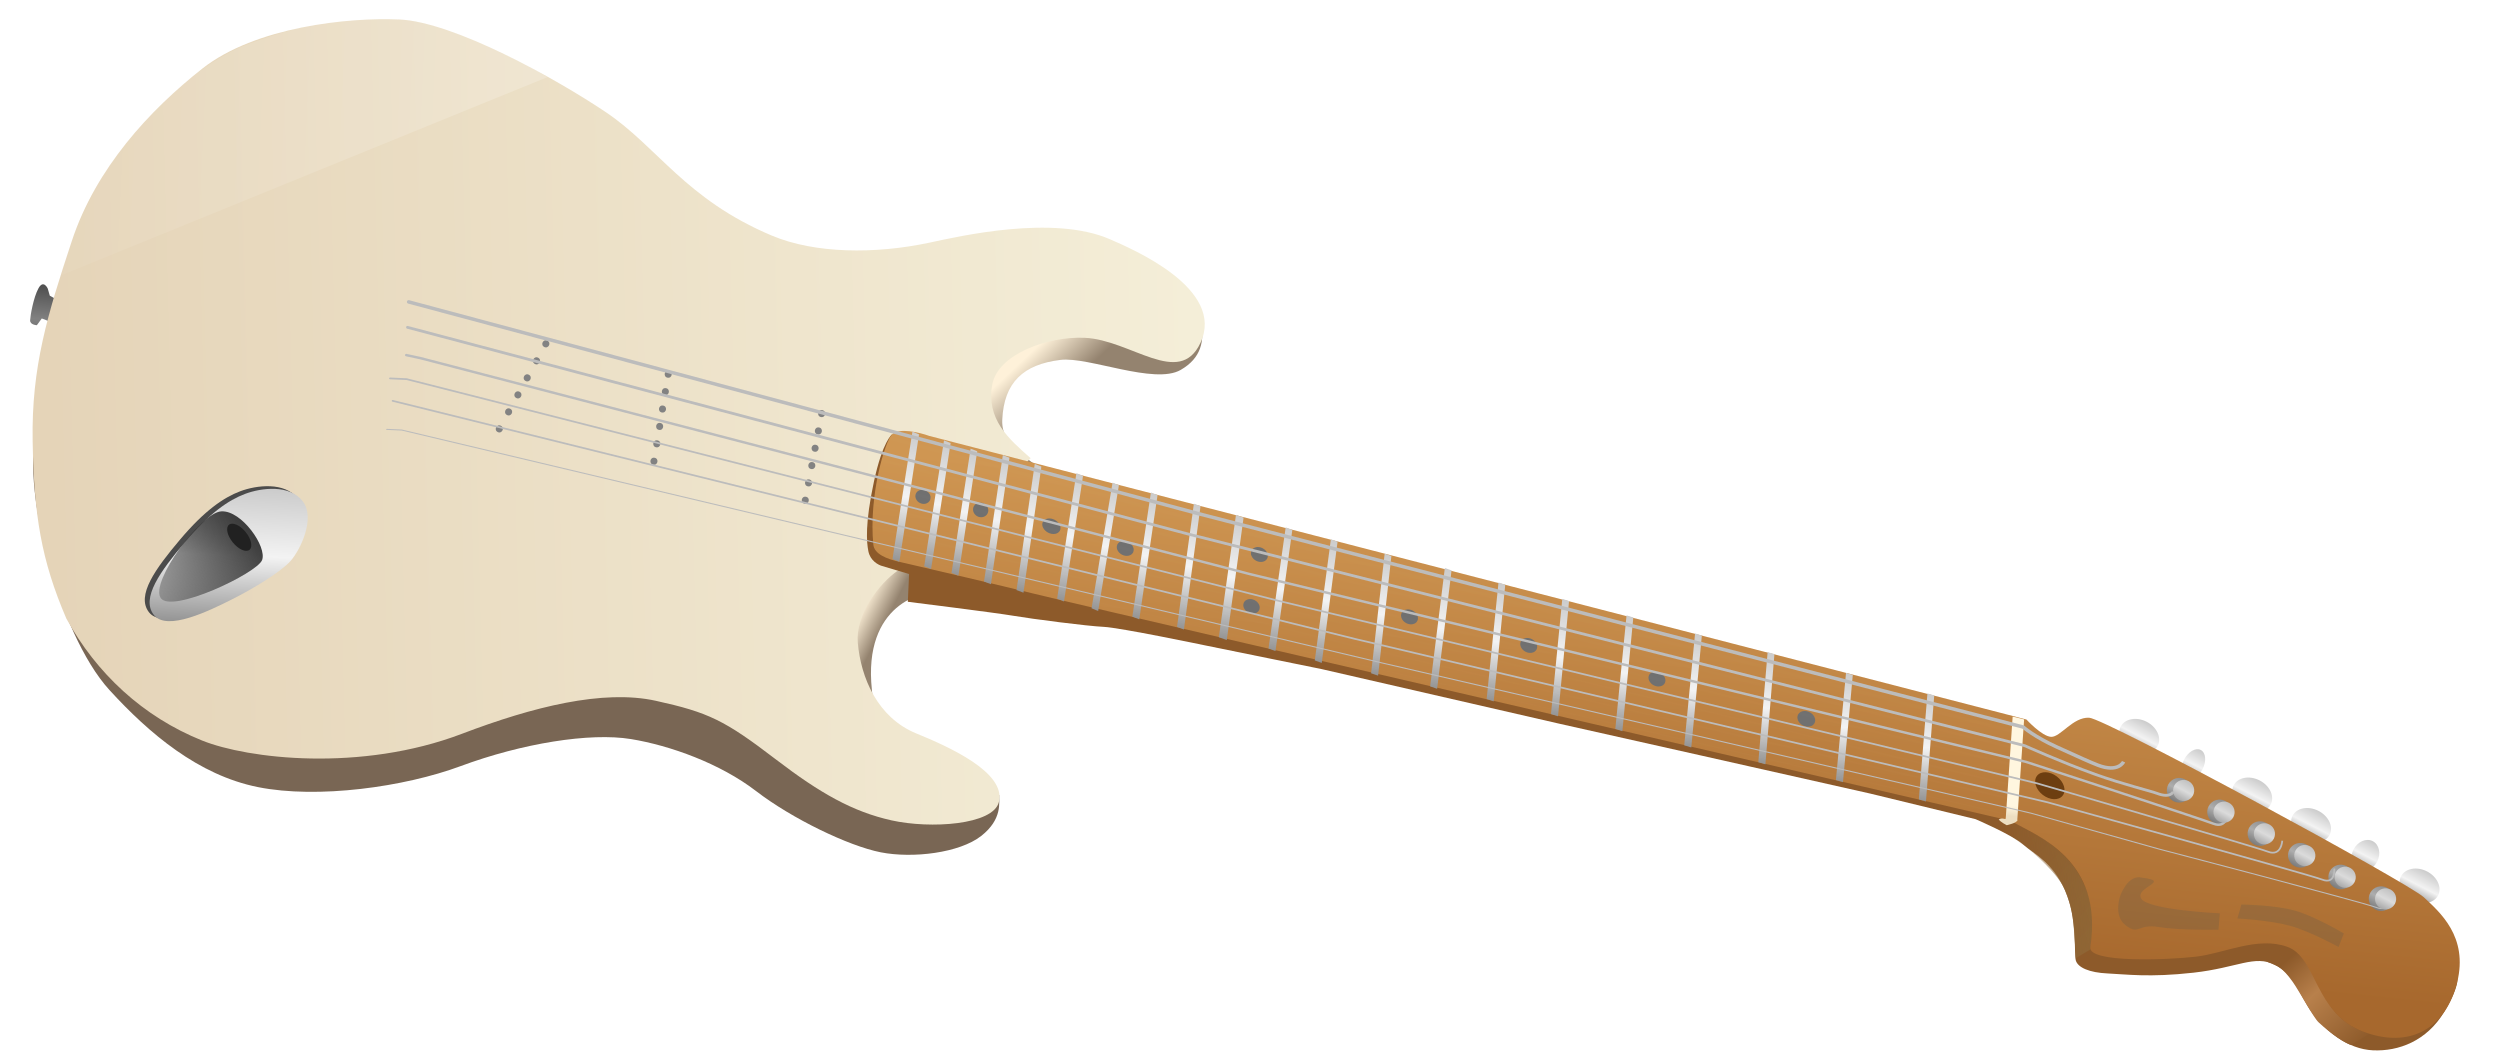 <svg width="709" height="299" viewBox="0 0 709 299" fill="none" xmlns="http://www.w3.org/2000/svg">
<g filter="url(#filter0_d_11_14347)">
<path d="M14.116 83.652L15.398 84.367L13.79 90.866L11.852 90.121L10.452 92.03C10.452 92.03 8.484 91.941 8.543 90.629C8.603 89.317 9.495 84.1 10.926 81.536C12.356 78.972 13.549 81.654 13.549 81.654L14.116 83.652Z" fill="url(#paint0_diamond_11_14347)"/>
</g>
<path d="M247.265 195.599C244.698 171.295 261.905 167.343 266.247 168.196L251.992 149.151L232.68 169.309C235.557 188.06 249.567 217.391 247.265 195.599Z" fill="url(#paint1_linear_11_14347)"/>
<path d="M334.825 104.916C340.763 101.504 341.55 96.676 340.694 91.38L310.461 76.87L270.187 80.966L262.57 133.199L294.111 133.309C295.313 130.953 283.824 128.244 284.239 119.061C284.721 108.385 290.269 103.332 300.78 102.064C308.709 101.108 327.403 109.181 334.825 104.916Z" fill="url(#paint2_linear_11_14347)"/>
<path d="M214.421 224.347C224.583 232.167 240.663 239.925 249.783 241.717C258.903 243.509 272.12 241.881 278.252 237.088C284.383 232.295 283.287 227.457 283.376 225.489L14.226 87.809C12.411 98.899 14.436 110.761 10.748 121.169C5.475 136.047 16.242 179.492 31.041 195.692C42.314 208.031 56.239 219.832 73.174 223.226C90.108 226.619 114.649 223.198 130.619 217.276C147.997 210.832 167.279 207.692 178.941 209.601C190.032 211.416 204.259 216.527 214.421 224.347Z" fill="#796654"/>
<path d="M292.291 129.94L292.291 129.94C282.168 140.656 259.382 158.574 254.708 161.76C249.283 165.459 242.576 174.399 243.266 182.274C244.134 192.171 248.843 203.497 259.849 207.997C268.883 211.691 285.377 219.008 283.287 227.457C281.679 233.956 263.882 235.124 252.821 232.653C241.853 230.203 232.62 224.991 220.083 215.402C205.472 204.227 200.97 202.052 186.003 198.747C171.037 195.442 151.094 200.457 131.033 208.094C102.279 219.042 70.249 215.207 57.34 210.024C40.512 203.267 27.314 190.924 18.813 175.424C11.677 158.803 9.622 146.092 9.258 125.045C8.894 103.998 13.511 89.091 20.361 68.37C27.212 47.649 42.411 31.248 57.403 19.438C72.395 7.628 98.807 4.878 113.236 5.529C128.673 6.226 157.469 22.165 171.853 31.836C186.523 41.699 194.398 56.513 218.906 66.821C231.16 71.975 248.243 72.089 263.505 68.835C272.132 66.996 298.699 60.819 314.811 67.866C321.004 70.575 347.697 81.838 340.427 97.282C334.444 109.995 320.751 96.394 307.634 95.802C297.14 95.328 282.952 100.454 281.404 109.075C279.648 118.854 285.969 124.397 292.291 129.94Z" fill="url(#paint3_linear_11_14347)"/>
<path opacity="0.2" d="M155.216 21.883L17.294 78.089C22.147 57.935 36.272 36.228 47.865 26.894C55.97 20.664 60.041 17.21 68.193 13.353C100.297 1.002 122.626 1.353 155.216 21.883Z" fill="url(#paint4_linear_11_14347)"/>
<path d="M68.121 139.324C72.801 137.564 80.731 136.608 84.459 141.376C88.186 146.145 83.837 155.15 81.065 158.31C78.293 161.471 70.186 166.363 64.135 169.375L64.135 169.376C58.084 172.388 45.983 178.414 42.255 173.645C38.527 168.876 44.129 161.243 51.073 153.013C58.017 144.783 63.441 141.084 68.121 139.324Z" fill="#4B4B4B"/>
<g filter="url(#filter1_d_11_14347)">
<path d="M69.492 138.072C74.172 136.312 82.102 135.355 85.829 140.124C89.557 144.893 85.207 153.897 82.436 157.058C79.664 160.219 71.557 165.11 65.506 168.123L65.506 168.123C59.455 171.136 47.353 177.161 43.626 172.393C39.898 167.624 45.5 159.99 52.444 151.76C59.388 143.53 64.812 139.832 69.492 138.072Z" fill="url(#paint5_linear_11_14347)"/>
</g>
<path d="M45.555 169.579C42.547 165.011 56.934 145.396 62.736 145.024C68.539 144.653 75.781 155.112 74.327 158.846C72.872 162.58 48.563 174.148 45.555 169.579Z" fill="url(#paint6_linear_11_14347)"/>
<ellipse cx="4.596" cy="2.34" rx="4.596" ry="2.34" transform="matrix(0.633 0.774 -0.774 0.633 66.752 147.326)" fill="#212121"/>
<ellipse cx="4.596" cy="5.909" rx="4.596" ry="5.909" transform="matrix(-0.458 0.889 -0.889 -0.458 614.041 207.4)" fill="url(#paint7_linear_11_14347)"/>
<ellipse cx="4.596" cy="2.947" rx="4.596" ry="2.947" transform="matrix(-0.458 0.889 -0.889 -0.458 626.753 214.043)" fill="url(#paint8_linear_11_14347)"/>
<ellipse cx="4.596" cy="5.909" rx="4.596" ry="5.909" transform="matrix(-0.458 0.889 -0.889 -0.458 646.084 224.039)" fill="url(#paint9_linear_11_14347)"/>
<ellipse cx="4.596" cy="5.909" rx="4.596" ry="5.909" transform="matrix(-0.458 0.889 -0.889 -0.458 662.781 232.679)" fill="url(#paint10_linear_11_14347)"/>
<ellipse cx="4.596" cy="3.768" rx="4.596" ry="3.768" transform="matrix(-0.458 0.889 -0.889 -0.458 676.263 240.281)" fill="url(#paint11_linear_11_14347)"/>
<ellipse cx="4.596" cy="5.909" rx="4.596" ry="5.909" transform="matrix(-0.458 0.889 -0.889 -0.458 693.552 249.842)" fill="url(#paint12_linear_11_14347)"/>
<path d="M287.511 174.653C282.293 173.76 257.459 170.667 257.459 170.667L257.815 162.797L250.033 160.474C249.063 160.184 246.813 159.014 246.276 156.361C245.738 153.708 245.319 148.431 247.82 136.715C250.321 124.998 253.033 123.149 253.033 123.149L255.513 141.005L451.269 186.649L576.726 217.288L635.88 246.248L696.78 276.572C696.78 276.572 698.166 278.635 693.19 286.954C688.214 295.273 680.196 298.197 672.981 297.871C665.767 297.545 659.43 292.33 655.717 287.233C652.004 282.136 650.944 276.502 645.16 273.612C639.375 270.722 634.607 274.45 622.056 275.855C609.506 277.26 602.977 276.308 597.73 276.071C592.483 275.834 589.263 274.374 588.696 272.377C588.129 270.38 589.229 260.571 585.65 252.523C582.07 244.475 576.912 242.27 573.751 239.499C570.59 236.727 560.274 232.318 560.274 232.318L530.371 225.053L482.878 214.365L442.54 205.314L374.893 189.772L341.681 183.014C341.681 183.014 317.591 177.983 313 177.776C308.409 177.569 292.728 175.546 287.511 174.653Z" fill="#8D5A2A"/>
<path d="M592.78 269.275L588.726 271.721C587.947 259.856 588.007 258.544 585.65 252.523C583.834 247.883 576.713 241.823 573.751 239.499C569.05 236.877 563.248 229.784 571.394 233.477C581.054 237.857 587.376 243.4 590.389 249.451C593.15 254.995 594.506 260.152 592.78 269.275Z" fill="url(#paint13_linear_11_14347)"/>
<path d="M649.332 268.543C646.082 267.739 639.095 271.104 643.222 272.868C645.732 273.941 647.097 274.06 650.199 278.44C652.196 281.26 656.083 288.592 657.566 289.945C661.353 293.402 664.544 295.518 666.482 296.263C667.138 296.292 671.877 293.22 671.877 293.22C669.502 292.456 663.719 290.486 659.83 283.476C655.94 276.465 652.582 269.347 649.332 268.543Z" fill="url(#paint14_linear_11_14347)"/>
<path d="M263.527 123.623L574.695 204.053C574.695 204.053 579.078 208.851 581.702 208.969C584.325 209.088 587.871 203.333 592.462 203.541C597.053 203.748 683.014 250.348 687.427 254.491C691.84 258.633 700.071 265.577 696.855 278.576C693.639 291.575 683.505 297.689 669.939 292.476C656.373 287.263 657.084 271.522 648.676 268.513C640.268 265.505 630.849 270.337 622.92 271.293C614.99 272.25 592.122 273.163 592.809 268.619C596.558 243.815 578.232 237.291 570.112 232.762L440.035 202.572C395.374 192.23 303.857 171.004 293.054 168.331C283.305 165.92 265.745 161.816 255.339 159.399C251.293 158.526 247.929 157.058 247.676 154.452C246.331 140.59 250.977 125.027 253.033 123.149C255.09 121.27 260.725 122.62 263.527 123.623Z" fill="url(#paint15_linear_11_14347)"/>
<path d="M574.039 204.023L572.08 232.851L568.83 232.047L570.789 203.219L574.039 204.023Z" fill="url(#paint16_linear_11_14347)"/>
<path d="M566.843 232.389C568.044 231.674 568.8 232.703 568.83 232.047C568.86 231.391 572.124 231.858 572.09 232.626C572.055 233.395 569.105 234.031 569.105 234.031C569.105 234.031 567.391 233.184 566.843 232.389Z" fill="#EDDEC1"/>
<path d="M548.549 197.209L546.195 227.293L544.181 226.731L546.617 196.659L548.549 197.209Z" fill="url(#paint17_linear_11_14347)"/>
<path d="M525.455 191.408L522.666 221.817L520.66 221.225L523.531 190.828L525.455 191.408Z" fill="url(#paint18_linear_11_14347)"/>
<path d="M503.227 185.51L500.668 216.758L498.657 216.176L501.297 184.94L503.227 185.51Z" fill="url(#paint19_linear_11_14347)"/>
<path d="M482.642 180.245L479.652 211.981L477.649 211.369L480.72 179.646L482.642 180.245Z" fill="url(#paint20_linear_11_14347)"/>
<path d="M463.208 175.12L460.105 207.358L458.104 206.736L461.288 174.511L463.208 175.12Z" fill="url(#paint21_linear_11_14347)"/>
<path d="M444.985 170.458L441.855 203.138L439.854 202.513L443.065 169.846L444.985 170.458Z" fill="url(#paint22_linear_11_14347)"/>
<path d="M426.891 165.822L423.609 198.9L421.611 198.263L424.974 165.199L426.891 165.822Z" fill="url(#paint23_linear_11_14347)"/>
<path d="M411.659 161.765L407.567 195.347L405.584 194.659L409.757 161.092L411.659 161.765Z" fill="url(#paint24_linear_11_14347)"/>
<path d="M394.598 157.679L390.831 191.615L388.842 190.945L392.689 157.023L394.598 157.679Z" fill="url(#paint25_linear_11_14347)"/>
<path d="M379.335 153.632L374.852 188.009L372.877 187.295L377.44 152.934L379.335 153.632Z" fill="url(#paint26_linear_11_14347)"/>
<path d="M366.506 150.275L361.721 184.647L359.751 183.916L364.616 149.56L366.506 150.275Z" fill="url(#paint27_linear_11_14347)"/>
<path d="M352.68 146.794L347.915 181.509L345.661 180.729L350.518 146.032L352.68 146.794Z" fill="url(#paint28_linear_11_14347)"/>
<path d="M340.467 143.549L335.763 178.527L333.801 177.8L338.585 142.838L340.467 143.549Z" fill="url(#paint29_linear_11_14347)"/>
<path d="M328.28 140.4L323.096 175.644L321.134 174.887L326.398 139.661L328.28 140.4Z" fill="url(#paint30_linear_11_14347)"/>
<path d="M317.318 137.624L311.442 173.291L309.568 172.51L315.52 136.86L317.318 137.624Z" fill="url(#paint31_linear_11_14347)"/>
<path d="M307.144 134.931L301.755 170.57L299.797 169.801L305.266 134.18L307.144 134.931Z" fill="url(#paint32_linear_11_14347)"/>
<path d="M295.337 132.315L290.252 168.091L288.287 167.338L293.452 131.579L295.337 132.315Z" fill="url(#paint33_linear_11_14347)"/>
<path d="M286.286 129.807L281.027 165.682L279.066 164.919L284.405 129.062L286.286 129.807Z" fill="url(#paint34_linear_11_14347)"/>
<path d="M277.143 127.971L271.808 163.269L269.849 162.504L275.264 127.223L277.143 127.971Z" fill="url(#paint35_linear_11_14347)"/>
<path d="M269.599 125.651L264.054 161.381L262.099 160.603L267.724 124.891L269.599 125.651Z" fill="url(#paint36_linear_11_14347)"/>
<path d="M260.637 123.186L255.059 159.339L253.104 158.558L258.762 122.422L260.637 123.186Z" fill="url(#paint37_linear_11_14347)"/>
<ellipse cx="512.269" cy="203.862" rx="2.105" ry="2.631" transform="rotate(117.518 512.269 203.862)" fill="#707070"/>
<ellipse cx="2.002" cy="2.502" rx="2.002" ry="2.502" transform="matrix(-0.462 0.887 -0.887 -0.462 473.06 191.955)" fill="#707070"/>
<ellipse cx="2.002" cy="2.502" rx="2.002" ry="2.502" transform="matrix(-0.462 0.887 -0.887 -0.462 436.687 182.426)" fill="#707070"/>
<ellipse cx="399.734" cy="174.947" rx="2.002" ry="2.502" transform="rotate(117.518 399.734 174.947)" fill="#707070"/>
<ellipse cx="319.118" cy="155.533" rx="2.002" ry="2.502" transform="rotate(117.518 319.118 155.533)" fill="#707070"/>
<ellipse cx="2.041" cy="2.72" rx="2.041" ry="2.72" transform="matrix(-0.462 0.887 -0.887 -0.462 301.529 148.685)" fill="#707070"/>
<ellipse cx="2.04" cy="2.203" rx="2.04" ry="2.203" transform="matrix(-0.462 0.887 -0.887 -0.462 281.014 143.826)" fill="#707070"/>
<ellipse cx="261.755" cy="140.904" rx="1.946" ry="2.208" transform="rotate(117.518 261.755 140.904)" fill="#707070"/>
<ellipse cx="2.002" cy="2.502" rx="2.002" ry="2.502" transform="matrix(-0.462 0.887 -0.887 -0.462 360.302 156.632)" fill="#707070"/>
<ellipse cx="1.97" cy="2.419" rx="1.97" ry="2.419" transform="matrix(-0.462 0.887 -0.887 -0.462 357.981 171.334)" fill="#707070"/>
<path opacity="0.3" d="M664.715 264.731L663.217 268.572C663.217 268.572 655.362 264.222 649.625 262.602C643.889 260.982 634.536 260.472 634.536 260.472L635.651 256.523C635.651 256.523 645.116 256.638 650.852 258.258C656.588 259.878 664.715 264.731 664.715 264.731Z" fill="#675A47"/>
<path opacity="0.3" d="M629.16 263.667L629.542 259.017C629.542 259.017 609.058 258.092 607.234 254.812C605.411 251.533 615.997 249.95 607.501 248.909C603.494 247.874 601.361 253.89 601.361 253.89C601.361 253.89 599.127 259.704 602.944 262.505C606.76 265.306 606.249 261.906 612.127 262.898C618.004 263.89 629.16 263.667 629.16 263.667Z" fill="#675A47"/>
<ellipse cx="3.283" cy="4.596" rx="3.283" ry="4.596" transform="matrix(-0.61 0.793 -0.793 -0.61 586.982 223.027)" fill="#6D3E10"/>
<g filter="url(#filter2_d_11_14347)">
<circle cx="232.818" cy="116.998" r="1" transform="rotate(100.705 232.818 116.998)" fill="#828282"/>
</g>
<g filter="url(#filter3_d_11_14347)">
<circle cx="231.89" cy="121.911" r="1" transform="rotate(100.705 231.89 121.911)" fill="#828282"/>
</g>
<g filter="url(#filter4_d_11_14347)">
<circle cx="230.961" cy="126.824" r="1" transform="rotate(100.705 230.961 126.824)" fill="#828282"/>
</g>
<g filter="url(#filter5_d_11_14347)">
<circle cx="230.032" cy="131.737" r="1" transform="rotate(100.705 230.032 131.737)" fill="#828282"/>
</g>
<g filter="url(#filter6_d_11_14347)">
<circle cx="229.103" cy="136.65" r="1" transform="rotate(100.705 229.103 136.65)" fill="#828282"/>
</g>
<g filter="url(#filter7_d_11_14347)">
<circle cx="228.175" cy="141.563" r="1" transform="rotate(100.705 228.175 141.563)" fill="#828282"/>
</g>
<g filter="url(#filter8_d_11_14347)">
<ellipse cx="189.304" cy="105.833" rx="1" ry="1" transform="rotate(99.314 189.304 105.833)" fill="#828282"/>
</g>
<g filter="url(#filter9_d_11_14347)">
<ellipse cx="188.495" cy="110.767" rx="1" ry="1" transform="rotate(99.314 188.495 110.767)" fill="#828282"/>
</g>
<g filter="url(#filter10_d_11_14347)">
<ellipse cx="187.686" cy="115.702" rx="1" ry="1" transform="rotate(99.314 187.686 115.702)" fill="#828282"/>
</g>
<g filter="url(#filter11_d_11_14347)">
<ellipse cx="186.877" cy="120.636" rx="1" ry="1" transform="rotate(99.314 186.877 120.636)" fill="#828282"/>
</g>
<g filter="url(#filter12_d_11_14347)">
<ellipse cx="186.068" cy="125.57" rx="1" ry="1" transform="rotate(99.314 186.068 125.57)" fill="#828282"/>
</g>
<g filter="url(#filter13_d_11_14347)">
<ellipse cx="185.259" cy="130.504" rx="1" ry="1" transform="rotate(99.314 185.259 130.504)" fill="#828282"/>
</g>
<g filter="url(#filter14_d_11_14347)">
<circle cx="1" cy="1" r="1" transform="matrix(-0.48 0.877 -0.877 -0.48 155.958 96.816)" fill="#828282"/>
</g>
<g filter="url(#filter15_d_11_14347)">
<circle cx="1" cy="1" r="1" transform="matrix(-0.48 0.877 -0.877 -0.48 153.318 101.64)" fill="#828282"/>
</g>
<g filter="url(#filter16_d_11_14347)">
<circle cx="1" cy="1" r="1" transform="matrix(-0.48 0.877 -0.877 -0.48 150.677 106.465)" fill="#828282"/>
</g>
<g filter="url(#filter17_d_11_14347)">
<circle cx="1" cy="1" r="1" transform="matrix(-0.48 0.877 -0.877 -0.48 148.037 111.29)" fill="#828282"/>
</g>
<g filter="url(#filter18_d_11_14347)">
<circle cx="1" cy="1" r="1" transform="matrix(-0.48 0.877 -0.877 -0.48 145.397 116.115)" fill="#828282"/>
</g>
<g filter="url(#filter19_d_11_14347)">
<circle cx="1" cy="1" r="1" transform="matrix(-0.48 0.877 -0.877 -0.48 142.757 120.94)" fill="#828282"/>
</g>
<circle cx="3.5" cy="3.5" r="3.5" transform="matrix(-0.473 0.881 -0.881 -0.473 680.019 253.431)" fill="url(#paint38_linear_11_14347)"/>
<circle cx="3.5" cy="3.5" r="3.5" transform="matrix(-0.473 0.881 -0.881 -0.473 668.565 247.282)" fill="url(#paint39_linear_11_14347)"/>
<circle cx="3.5" cy="3.5" r="3.5" transform="matrix(-0.473 0.881 -0.881 -0.473 657.112 241.132)" fill="url(#paint40_linear_11_14347)"/>
<circle cx="3.5" cy="3.5" r="3.5" transform="matrix(-0.473 0.881 -0.881 -0.473 645.658 234.983)" fill="url(#paint41_linear_11_14347)"/>
<circle cx="3.5" cy="3.5" r="3.5" transform="matrix(-0.473 0.881 -0.881 -0.473 634.204 228.833)" fill="url(#paint42_linear_11_14347)"/>
<circle cx="3.5" cy="3.5" r="3.5" transform="matrix(-0.473 0.881 -0.881 -0.473 622.751 222.684)" fill="url(#paint43_linear_11_14347)"/>
<g filter="url(#filter20_d_11_14347)">
<path d="M115.237 85.59L339.915 145.683L573.776 206.192" stroke="#EEEEEE" stroke-opacity="0.01"/>
<path d="M114.912 92.804L337.025 151.468L573.568 210.783" stroke="#EEEEEE" stroke-opacity="0.01" stroke-width="0.8"/>
<path d="M115.212 100.704L354.26 162.761L572.705 215.345" stroke="#EEEEEE" stroke-opacity="0.01" stroke-width="0.7"/>
<path d="M111.01 106.429L362.46 170.361L573.094 221.277" stroke="#EEEEEE" stroke-opacity="0.01" stroke-width="0.5"/>
<path d="M110.029 113.614L384.315 181.206L572.917 225.212" stroke="#EEEEEE" stroke-opacity="0.01" stroke-width="0.5"/>
<path d="M109.047 120.799L392.545 188.15L572.709 229.804" stroke="#EEEEEE" stroke-opacity="0.01" stroke-width="0.3"/>
</g>
<path d="M116.023 85.136C115.756 85.065 115.482 85.223 115.41 85.49C115.339 85.757 115.497 86.031 115.764 86.102L116.023 85.136ZM573.776 206.192L574.105 205.816L574.016 205.738L573.901 205.708L573.776 206.192ZM594.975 217.008L594.795 217.474L594.975 217.008ZM339.915 145.684L339.786 146.167L339.79 146.168L339.915 145.684ZM594.795 217.474C597.792 218.626 599.76 218.405 601.009 217.803C601.626 217.506 602.044 217.126 602.31 216.815C602.443 216.659 602.537 216.52 602.601 216.417C602.632 216.365 602.656 216.322 602.673 216.29C602.682 216.274 602.688 216.261 602.693 216.25C602.696 216.245 602.698 216.241 602.7 216.237C602.701 216.235 602.701 216.233 602.702 216.232C602.702 216.231 602.703 216.231 602.703 216.23C602.703 216.23 602.703 216.229 602.703 216.229C602.704 216.229 602.704 216.228 602.248 216.022C601.793 215.815 601.793 215.815 601.793 215.815C601.793 215.815 601.794 215.814 601.794 215.814C601.794 215.814 601.794 215.813 601.794 215.813C601.795 215.812 601.795 215.812 601.795 215.811C601.795 215.811 601.795 215.811 601.795 215.812C601.794 215.813 601.792 215.818 601.788 215.825C601.781 215.839 601.768 215.863 601.748 215.895C601.709 215.959 601.644 216.054 601.549 216.166C601.359 216.388 601.049 216.674 600.575 216.902C599.64 217.352 597.971 217.624 595.154 216.541L594.795 217.474ZM115.764 86.102L339.786 146.167L340.045 145.201L116.023 85.136L115.764 86.102ZM339.79 146.168L573.65 206.676L573.901 205.708L340.041 145.2L339.79 146.168ZM573.776 206.192C573.446 206.568 573.446 206.568 573.446 206.569C573.446 206.569 573.446 206.569 573.446 206.569C573.447 206.569 573.447 206.569 573.447 206.569C573.448 206.57 573.449 206.571 573.45 206.572C573.452 206.573 573.454 206.576 573.458 206.579C573.465 206.585 573.475 206.594 573.489 206.605C573.516 206.628 573.555 206.661 573.606 206.703C573.709 206.788 573.862 206.911 574.065 207.067C574.471 207.38 575.077 207.824 575.885 208.36C577.5 209.431 579.924 210.867 583.17 212.339L583.583 211.428C580.389 209.98 578.012 208.571 576.437 207.526C575.65 207.004 575.063 206.573 574.675 206.275C574.481 206.125 574.337 206.009 574.242 205.931C574.194 205.892 574.159 205.863 574.136 205.843C574.125 205.834 574.117 205.826 574.112 205.822C574.109 205.82 574.107 205.818 574.106 205.817C574.106 205.817 574.105 205.816 574.105 205.816C574.105 205.816 574.105 205.816 574.105 205.816C574.105 205.816 574.105 205.816 574.105 205.816C574.105 205.816 574.105 205.816 573.776 206.192ZM583.17 212.339C589.599 215.254 592.387 216.549 594.795 217.474L595.154 216.541C592.781 215.629 590.034 214.353 583.583 211.428L583.17 212.339Z" fill="#BCBCBC"/>
<path d="M115.67 92.447C115.456 92.391 115.237 92.518 115.181 92.731C115.124 92.945 115.252 93.164 115.465 93.22L115.67 92.447ZM574.194 211.469L574.359 211.104L574.327 211.09L574.293 211.081L574.194 211.469ZM611.701 224.992L611.558 225.366L611.701 224.992ZM337.025 151.468L336.923 151.855L336.927 151.856L337.025 151.468ZM594.2 219.601L594.336 219.225L594.2 219.601ZM611.558 225.366C613.553 226.132 614.826 226.049 615.628 225.692C616.026 225.515 616.289 225.278 616.454 225.077C616.536 224.978 616.594 224.888 616.632 224.819C616.651 224.785 616.665 224.756 616.676 224.733C616.681 224.722 616.685 224.712 616.688 224.705C616.69 224.701 616.691 224.697 616.693 224.695C616.693 224.693 616.694 224.692 616.694 224.691C616.694 224.69 616.695 224.689 616.695 224.689C616.695 224.689 616.695 224.688 616.695 224.688C616.695 224.688 616.696 224.687 616.322 224.544C615.949 224.4 615.949 224.4 615.949 224.4C615.949 224.399 615.949 224.399 615.949 224.399C615.949 224.398 615.95 224.398 615.95 224.398C615.95 224.397 615.95 224.396 615.951 224.396C615.951 224.395 615.951 224.394 615.951 224.394C615.952 224.393 615.951 224.394 615.95 224.397C615.947 224.402 615.942 224.413 615.933 224.429C615.916 224.461 615.885 224.51 615.836 224.569C615.741 224.685 615.575 224.84 615.303 224.961C614.763 225.201 613.725 225.341 611.845 224.619L611.558 225.366ZM115.465 93.22L336.923 151.855L337.128 151.081L115.67 92.447L115.465 93.22ZM336.927 151.856L574.096 211.857L574.293 211.081L337.123 151.08L336.927 151.856ZM574.194 211.469C574.03 211.833 574.03 211.833 574.03 211.833C574.03 211.833 574.03 211.833 574.03 211.833C574.031 211.834 574.031 211.834 574.032 211.834C574.033 211.835 574.035 211.836 574.037 211.837C574.042 211.839 574.05 211.842 574.06 211.847C574.079 211.856 574.109 211.869 574.147 211.886C574.225 211.921 574.339 211.972 574.488 212.039C574.786 212.172 575.223 212.365 575.778 212.609C576.888 213.096 578.469 213.782 580.358 214.579C584.135 216.172 589.144 218.208 594.065 219.978L594.336 219.225C589.433 217.462 584.439 215.432 580.669 213.842C578.784 213.047 577.206 212.362 576.1 211.876C575.546 211.634 575.111 211.44 574.814 211.308C574.666 211.242 574.552 211.191 574.475 211.156C574.437 211.139 574.408 211.126 574.388 211.117C574.378 211.113 574.371 211.11 574.366 211.107C574.364 211.106 574.362 211.106 574.361 211.105C574.36 211.105 574.36 211.105 574.359 211.104C574.359 211.104 574.359 211.104 574.359 211.104C574.359 211.104 574.359 211.104 574.194 211.469ZM594.065 219.978C598.074 221.419 602.024 222.603 605.186 223.508C608.369 224.42 610.71 225.04 611.558 225.366L611.845 224.619C610.954 224.276 608.54 223.637 605.406 222.739C602.251 221.835 598.32 220.658 594.336 219.225L594.065 219.978Z" fill="#BCBCBC"/>
<path d="M115.285 100.362C115.096 100.322 114.91 100.442 114.87 100.631C114.829 100.82 114.95 101.006 115.139 101.046L115.285 100.362ZM574.643 216.089L574.751 215.757L574.739 215.752L574.725 215.749L574.643 216.089ZM354.26 162.761L354.172 163.1L354.178 163.102L354.26 162.761ZM119.118 101.538L119.206 101.199L119.198 101.197L119.191 101.196L119.118 101.538ZM574.643 216.089C574.535 216.422 574.535 216.422 574.535 216.422C574.536 216.422 574.536 216.423 574.537 216.423C574.538 216.423 574.541 216.424 574.544 216.425C574.55 216.427 574.559 216.43 574.57 216.434C574.594 216.442 574.629 216.453 574.676 216.468C574.769 216.499 574.908 216.544 575.088 216.602C575.45 216.72 575.981 216.893 576.657 217.114C578.011 217.555 579.949 218.186 582.286 218.949C586.961 220.475 593.235 222.524 599.63 224.62C612.429 228.815 625.69 233.189 627.617 233.93L627.868 233.276C625.92 232.528 612.631 228.145 599.848 223.955C593.453 221.859 587.179 219.809 582.503 218.284C580.166 217.521 578.228 216.889 576.874 216.448C576.197 216.228 575.667 216.055 575.305 215.937C575.124 215.878 574.986 215.833 574.893 215.803C574.846 215.787 574.811 215.776 574.787 215.768C574.775 215.764 574.766 215.761 574.76 215.759C574.757 215.759 574.755 215.758 574.754 215.757C574.753 215.757 574.752 215.757 574.752 215.757C574.752 215.757 574.751 215.757 574.643 216.089ZM627.617 233.93C628.644 234.324 629.477 234.334 630.144 234.073C630.807 233.813 631.25 233.307 631.544 232.781C631.836 232.256 631.993 231.69 632.076 231.263C632.119 231.048 632.143 230.864 632.157 230.733C632.165 230.668 632.169 230.615 632.172 230.579C632.173 230.56 632.174 230.546 632.175 230.535C632.175 230.53 632.175 230.526 632.175 230.523C632.175 230.521 632.176 230.52 632.176 230.519C632.176 230.519 632.176 230.518 632.176 230.518C632.176 230.518 632.176 230.518 632.176 230.518C632.176 230.517 632.176 230.517 631.826 230.502C631.476 230.486 631.476 230.486 631.476 230.485C631.476 230.485 631.476 230.485 631.476 230.485C631.476 230.485 631.476 230.485 631.476 230.485C631.476 230.486 631.476 230.486 631.476 230.487C631.476 230.488 631.476 230.49 631.476 230.494C631.476 230.501 631.475 230.512 631.474 230.527C631.471 230.556 631.468 230.601 631.462 230.658C631.449 230.773 631.427 230.936 631.39 231.128C631.313 231.516 631.176 232.004 630.932 232.44C630.689 232.876 630.354 233.239 629.888 233.421C629.426 233.602 628.78 233.627 627.868 233.276L627.617 233.93ZM354.178 163.102L574.561 216.43L574.725 215.749L354.342 162.421L354.178 163.102ZM115.139 101.046L119.045 101.88L119.191 101.196L115.285 100.362L115.139 101.046ZM119.029 101.877L354.172 163.1L354.348 162.423L119.206 101.199L119.029 101.877Z" fill="#BCBCBC"/>
<path d="M110.596 107.065C110.459 107.059 110.342 107.165 110.335 107.303C110.329 107.441 110.436 107.558 110.574 107.564L110.596 107.065ZM577.656 222.141L577.726 221.9L577.714 221.897L577.656 222.141ZM362.46 170.361L362.399 170.604L362.402 170.604L362.46 170.361ZM115.335 107.529L115.397 107.287L115.372 107.28L115.346 107.279L115.335 107.529ZM577.656 222.141C577.586 222.381 577.586 222.381 577.587 222.381C577.587 222.381 577.588 222.381 577.589 222.381C577.591 222.382 577.594 222.383 577.597 222.384C577.605 222.386 577.616 222.389 577.631 222.394C577.66 222.402 577.705 222.415 577.763 222.432C577.88 222.466 578.053 222.516 578.279 222.582C578.731 222.713 579.395 222.906 580.242 223.153C581.934 223.645 584.357 224.35 587.276 225.2C593.113 226.902 600.938 229.186 608.883 231.516C624.784 236.18 641.142 241.022 643.068 241.762L643.247 241.295C641.297 240.546 624.904 235.694 609.024 231.036C601.078 228.706 593.253 226.422 587.415 224.72C584.496 223.87 582.074 223.165 580.381 222.672C579.535 222.426 578.871 222.233 578.419 222.102C578.193 222.036 578.019 221.986 577.903 221.952C577.844 221.935 577.8 221.922 577.77 221.913C577.756 221.909 577.744 221.906 577.737 221.904C577.733 221.903 577.73 221.902 577.728 221.901C577.728 221.901 577.727 221.901 577.726 221.901C577.726 221.901 577.726 221.9 577.656 222.141ZM643.068 241.762C644.078 242.15 644.884 242.155 645.522 241.905C646.157 241.657 646.585 241.171 646.871 240.658C647.157 240.146 647.31 239.591 647.393 239.169C647.435 238.958 647.459 238.777 647.473 238.648C647.48 238.584 647.484 238.533 647.487 238.497C647.488 238.479 647.489 238.465 647.49 238.455C647.49 238.45 647.49 238.446 647.49 238.443C647.49 238.442 647.49 238.441 647.49 238.44C647.491 238.44 647.49 238.439 647.491 238.439C647.491 238.439 647.491 238.439 647.491 238.439C647.491 238.438 647.491 238.438 647.241 238.427C646.991 238.416 646.991 238.416 646.991 238.416C646.991 238.416 646.991 238.416 646.991 238.416C646.991 238.416 646.991 238.416 646.991 238.416C646.991 238.416 646.991 238.417 646.991 238.417C646.991 238.419 646.991 238.422 646.991 238.425C646.99 238.433 646.989 238.444 646.988 238.46C646.986 238.49 646.982 238.536 646.976 238.595C646.963 238.711 646.941 238.878 646.903 239.073C646.825 239.466 646.685 239.965 646.434 240.415C646.184 240.863 645.833 241.246 645.34 241.44C644.848 241.632 644.175 241.652 643.247 241.295L643.068 241.762ZM362.402 170.604L577.597 222.384L577.714 221.897L362.519 170.118L362.402 170.604ZM110.574 107.564L115.324 107.779L115.346 107.279L110.596 107.065L110.574 107.564ZM115.274 107.771L362.399 170.604L362.522 170.119L115.397 107.287L115.274 107.771Z" fill="#BCBCBC"/>
<path d="M111.4 113.431C111.266 113.398 111.131 113.479 111.098 113.613C111.065 113.747 111.146 113.883 111.28 113.916L111.4 113.431ZM580.698 227.535L580.764 227.294L580.755 227.292L580.698 227.535ZM384.315 181.206L384.255 181.449L384.258 181.449L384.315 181.206ZM580.698 227.535C580.631 227.776 580.632 227.776 580.632 227.777C580.633 227.777 580.634 227.777 580.635 227.777C580.637 227.778 580.64 227.779 580.645 227.78C580.654 227.782 580.667 227.786 580.685 227.791C580.721 227.801 580.774 227.816 580.844 227.835C580.984 227.874 581.192 227.931 581.463 228.006C582.006 228.156 582.803 228.376 583.818 228.657C585.849 229.218 588.755 230.022 592.254 230.992C599.252 232.93 608.623 235.53 618.114 238.177C627.606 240.824 637.219 243.517 644.701 245.641C652.193 247.769 657.527 249.32 658.483 249.687L658.662 249.221C657.679 248.843 652.311 247.282 644.838 245.16C637.355 243.035 627.741 240.342 618.249 237.695C608.757 235.048 599.385 232.448 592.387 230.51C588.888 229.54 585.983 228.737 583.952 228.175C582.936 227.894 582.139 227.674 581.596 227.524C581.325 227.449 581.117 227.392 580.977 227.353C580.907 227.334 580.854 227.319 580.818 227.309C580.8 227.304 580.787 227.3 580.778 227.298C580.773 227.297 580.77 227.296 580.768 227.295C580.767 227.295 580.766 227.295 580.765 227.295C580.765 227.294 580.764 227.294 580.698 227.535ZM658.483 249.687C659.488 250.073 660.26 250.082 660.845 249.821C661.43 249.561 661.773 249.057 661.973 248.536C662.173 248.017 662.24 247.456 662.259 247.033C662.269 246.82 662.266 246.638 662.261 246.509C662.259 246.444 662.256 246.393 662.253 246.357C662.252 246.339 662.251 246.325 662.25 246.315C662.25 246.31 662.249 246.306 662.249 246.303C662.249 246.302 662.249 246.301 662.249 246.3C662.249 246.3 662.249 246.299 662.249 246.299C662.249 246.299 662.249 246.299 662.249 246.299C662.249 246.299 662.249 246.299 662 246.323C661.751 246.347 661.751 246.347 661.751 246.347C661.751 246.347 661.751 246.347 661.751 246.347C661.751 246.347 661.751 246.347 661.751 246.347C661.751 246.347 661.751 246.348 661.751 246.349C661.751 246.35 661.752 246.353 661.752 246.357C661.752 246.364 661.753 246.376 661.754 246.392C661.757 246.423 661.759 246.469 661.762 246.528C661.766 246.646 661.768 246.813 661.76 247.01C661.742 247.407 661.679 247.908 661.506 248.357C661.334 248.806 661.062 249.177 660.641 249.365C660.22 249.552 659.595 249.579 658.662 249.221L658.483 249.687ZM111.28 113.916L384.255 181.449L384.375 180.963L111.4 113.431L111.28 113.916ZM384.258 181.449L580.641 227.779L580.755 227.292L384.373 180.963L384.258 181.449Z" fill="#BCBCBC"/>
<path d="M109.667 121.618C109.585 121.614 109.515 121.678 109.511 121.761C109.507 121.843 109.571 121.914 109.654 121.917L109.667 121.618ZM612.302 240.792L612.262 240.936L612.264 240.937L612.302 240.792ZM392.546 188.15L392.511 188.296L392.512 188.296L392.546 188.15ZM575.959 230.607L575.999 230.463L575.993 230.461L575.959 230.607ZM113.936 121.96L113.97 121.814L113.956 121.811L113.942 121.81L113.936 121.96ZM612.302 240.792C612.264 240.937 612.264 240.937 612.265 240.937C612.265 240.937 612.266 240.938 612.267 240.938C612.269 240.938 612.271 240.939 612.275 240.94C612.282 240.942 612.292 240.944 612.306 240.948C612.334 240.955 612.375 240.966 612.43 240.98C612.54 241.009 612.702 241.052 612.914 241.107C613.339 241.218 613.962 241.381 614.756 241.589C616.344 242.004 618.617 242.6 621.357 243.319C626.837 244.758 634.185 246.692 641.653 248.672C649.121 250.652 656.71 252.679 662.675 254.304C668.645 255.93 672.974 257.15 673.934 257.519L674.041 257.239C673.063 256.863 668.712 255.638 662.753 254.014C656.788 252.389 649.198 250.362 641.73 248.382C634.261 246.402 626.914 244.468 621.434 243.029C618.693 242.31 616.42 241.714 614.832 241.298C614.038 241.091 613.415 240.928 612.99 240.817C612.778 240.761 612.616 240.719 612.506 240.69C612.451 240.676 612.41 240.665 612.382 240.658C612.368 240.654 612.358 240.651 612.351 240.65C612.347 240.649 612.344 240.648 612.343 240.648C612.342 240.647 612.341 240.647 612.341 240.647C612.34 240.647 612.34 240.647 612.302 240.792ZM673.934 257.519C674.929 257.902 675.679 257.861 676.236 257.546C676.788 257.235 677.116 256.675 677.312 256.092C677.508 255.507 677.578 254.878 677.599 254.4C677.61 254.16 677.609 253.956 677.605 253.812C677.603 253.739 677.6 253.682 677.598 253.643C677.597 253.623 677.596 253.607 677.595 253.597C677.595 253.592 677.595 253.588 677.594 253.585C677.594 253.583 677.594 253.582 677.594 253.581C677.594 253.581 677.594 253.581 677.594 253.581C677.594 253.58 677.594 253.58 677.594 253.58C677.594 253.58 677.594 253.58 677.444 253.592C677.295 253.604 677.295 253.604 677.295 253.604C677.295 253.604 677.295 253.604 677.295 253.604C677.295 253.604 677.295 253.604 677.295 253.604C677.295 253.605 677.295 253.606 677.295 253.607C677.295 253.609 677.296 253.613 677.296 253.617C677.297 253.627 677.297 253.641 677.298 253.659C677.301 253.696 677.303 253.751 677.305 253.82C677.309 253.958 677.31 254.155 677.3 254.386C677.279 254.851 677.211 255.449 677.027 255.996C676.843 256.546 676.549 257.026 676.089 257.285C675.634 257.541 674.984 257.601 674.041 257.239L673.934 257.519ZM392.512 188.296L575.925 230.753L575.993 230.461L392.579 188.004L392.512 188.296ZM575.918 230.752L612.262 240.936L612.343 240.648L575.999 230.463L575.918 230.752ZM109.654 121.917L113.929 122.11L113.942 121.81L109.667 121.618L109.654 121.917ZM113.901 122.106L392.511 188.296L392.58 188.004L113.97 121.814L113.901 122.106Z" fill="#BCBCBC"/>
<g filter="url(#filter21_d_11_14347)">
<circle cx="3" cy="3" r="3" transform="matrix(-0.473 0.881 -0.881 -0.473 680.114 252.699)" fill="url(#paint44_linear_11_14347)"/>
<circle cx="3" cy="3" r="3" transform="matrix(-0.473 0.881 -0.881 -0.473 668.66 246.55)" fill="url(#paint45_linear_11_14347)"/>
<circle cx="3" cy="3" r="3" transform="matrix(-0.473 0.881 -0.881 -0.473 657.207 240.4)" fill="url(#paint46_linear_11_14347)"/>
<circle cx="3" cy="3" r="3" transform="matrix(-0.473 0.881 -0.881 -0.473 645.753 234.251)" fill="url(#paint47_linear_11_14347)"/>
<circle cx="3" cy="3" r="3" transform="matrix(-0.473 0.881 -0.881 -0.473 634.299 228.101)" fill="url(#paint48_linear_11_14347)"/>
<circle cx="3" cy="3" r="3" transform="matrix(-0.473 0.881 -0.881 -0.473 622.846 221.952)" fill="url(#paint49_linear_11_14347)"/>
</g>
<defs>
<filter id="filter0_d_11_14347" x="8.042" y="80.126" width="7.856" height="12.604" filterUnits="userSpaceOnUse" color-interpolation-filters="sRGB">
<feFlood flood-opacity="0" result="BackgroundImageFix"/>
<feColorMatrix in="SourceAlpha" type="matrix" values="0 0 0 0 0 0 0 0 0 0 0 0 0 0 0 0 0 0 127 0" result="hardAlpha"/>
<feOffset dy="0.2"/>
<feGaussianBlur stdDeviation="0.25"/>
<feComposite in2="hardAlpha" operator="out"/>
<feColorMatrix type="matrix" values="0 0 0 0 0 0 0 0 0 0 0 0 0 0 0 0 0 0 0.25 0"/>
<feBlend mode="normal" in2="BackgroundImageFix" result="effect1_dropShadow_11_14347"/>
<feBlend mode="normal" in="SourceGraphic" in2="effect1_dropShadow_11_14347" result="shape"/>
</filter>
<filter id="filter1_d_11_14347" x="42.435" y="136.632" width="44.838" height="39.535" filterUnits="userSpaceOnUse" color-interpolation-filters="sRGB">
<feFlood flood-opacity="0" result="BackgroundImageFix"/>
<feColorMatrix in="SourceAlpha" type="matrix" values="0 0 0 0 0 0 0 0 0 0 0 0 0 0 0 0 0 0 127 0" result="hardAlpha"/>
<feOffset dy="2"/>
<feComposite in2="hardAlpha" operator="out"/>
<feColorMatrix type="matrix" values="0 0 0 0 0 0 0 0 0 0 0 0 0 0 0 0 0 0 0.35 0"/>
<feBlend mode="normal" in2="BackgroundImageFix" result="effect1_dropShadow_11_14347"/>
<feBlend mode="normal" in="SourceGraphic" in2="effect1_dropShadow_11_14347" result="shape"/>
</filter>
<filter id="filter2_d_11_14347" x="231.818" y="115.998" width="2.2" height="2.3" filterUnits="userSpaceOnUse" color-interpolation-filters="sRGB">
<feFlood flood-opacity="0" result="BackgroundImageFix"/>
<feColorMatrix in="SourceAlpha" type="matrix" values="0 0 0 0 0 0 0 0 0 0 0 0 0 0 0 0 0 0 127 0" result="hardAlpha"/>
<feOffset dx="0.2" dy="0.3"/>
<feComposite in2="hardAlpha" operator="out"/>
<feColorMatrix type="matrix" values="0 0 0 0 0 0 0 0 0 0 0 0 0 0 0 0 0 0 0.2 0"/>
<feBlend mode="normal" in2="BackgroundImageFix" result="effect1_dropShadow_11_14347"/>
<feBlend mode="normal" in="SourceGraphic" in2="effect1_dropShadow_11_14347" result="shape"/>
</filter>
<filter id="filter3_d_11_14347" x="230.89" y="120.911" width="2.2" height="2.3" filterUnits="userSpaceOnUse" color-interpolation-filters="sRGB">
<feFlood flood-opacity="0" result="BackgroundImageFix"/>
<feColorMatrix in="SourceAlpha" type="matrix" values="0 0 0 0 0 0 0 0 0 0 0 0 0 0 0 0 0 0 127 0" result="hardAlpha"/>
<feOffset dx="0.2" dy="0.3"/>
<feComposite in2="hardAlpha" operator="out"/>
<feColorMatrix type="matrix" values="0 0 0 0 0 0 0 0 0 0 0 0 0 0 0 0 0 0 0.2 0"/>
<feBlend mode="normal" in2="BackgroundImageFix" result="effect1_dropShadow_11_14347"/>
<feBlend mode="normal" in="SourceGraphic" in2="effect1_dropShadow_11_14347" result="shape"/>
</filter>
<filter id="filter4_d_11_14347" x="229.961" y="125.824" width="2.2" height="2.3" filterUnits="userSpaceOnUse" color-interpolation-filters="sRGB">
<feFlood flood-opacity="0" result="BackgroundImageFix"/>
<feColorMatrix in="SourceAlpha" type="matrix" values="0 0 0 0 0 0 0 0 0 0 0 0 0 0 0 0 0 0 127 0" result="hardAlpha"/>
<feOffset dx="0.2" dy="0.3"/>
<feComposite in2="hardAlpha" operator="out"/>
<feColorMatrix type="matrix" values="0 0 0 0 0 0 0 0 0 0 0 0 0 0 0 0 0 0 0.2 0"/>
<feBlend mode="normal" in2="BackgroundImageFix" result="effect1_dropShadow_11_14347"/>
<feBlend mode="normal" in="SourceGraphic" in2="effect1_dropShadow_11_14347" result="shape"/>
</filter>
<filter id="filter5_d_11_14347" x="229.032" y="130.737" width="2.2" height="2.3" filterUnits="userSpaceOnUse" color-interpolation-filters="sRGB">
<feFlood flood-opacity="0" result="BackgroundImageFix"/>
<feColorMatrix in="SourceAlpha" type="matrix" values="0 0 0 0 0 0 0 0 0 0 0 0 0 0 0 0 0 0 127 0" result="hardAlpha"/>
<feOffset dx="0.2" dy="0.3"/>
<feComposite in2="hardAlpha" operator="out"/>
<feColorMatrix type="matrix" values="0 0 0 0 0 0 0 0 0 0 0 0 0 0 0 0 0 0 0.2 0"/>
<feBlend mode="normal" in2="BackgroundImageFix" result="effect1_dropShadow_11_14347"/>
<feBlend mode="normal" in="SourceGraphic" in2="effect1_dropShadow_11_14347" result="shape"/>
</filter>
<filter id="filter6_d_11_14347" x="228.103" y="135.65" width="2.2" height="2.3" filterUnits="userSpaceOnUse" color-interpolation-filters="sRGB">
<feFlood flood-opacity="0" result="BackgroundImageFix"/>
<feColorMatrix in="SourceAlpha" type="matrix" values="0 0 0 0 0 0 0 0 0 0 0 0 0 0 0 0 0 0 127 0" result="hardAlpha"/>
<feOffset dx="0.2" dy="0.3"/>
<feComposite in2="hardAlpha" operator="out"/>
<feColorMatrix type="matrix" values="0 0 0 0 0 0 0 0 0 0 0 0 0 0 0 0 0 0 0.2 0"/>
<feBlend mode="normal" in2="BackgroundImageFix" result="effect1_dropShadow_11_14347"/>
<feBlend mode="normal" in="SourceGraphic" in2="effect1_dropShadow_11_14347" result="shape"/>
</filter>
<filter id="filter7_d_11_14347" x="227.175" y="140.563" width="2.2" height="2.3" filterUnits="userSpaceOnUse" color-interpolation-filters="sRGB">
<feFlood flood-opacity="0" result="BackgroundImageFix"/>
<feColorMatrix in="SourceAlpha" type="matrix" values="0 0 0 0 0 0 0 0 0 0 0 0 0 0 0 0 0 0 127 0" result="hardAlpha"/>
<feOffset dx="0.2" dy="0.3"/>
<feComposite in2="hardAlpha" operator="out"/>
<feColorMatrix type="matrix" values="0 0 0 0 0 0 0 0 0 0 0 0 0 0 0 0 0 0 0.2 0"/>
<feBlend mode="normal" in2="BackgroundImageFix" result="effect1_dropShadow_11_14347"/>
<feBlend mode="normal" in="SourceGraphic" in2="effect1_dropShadow_11_14347" result="shape"/>
</filter>
<filter id="filter8_d_11_14347" x="188.304" y="104.833" width="2.2" height="2.3" filterUnits="userSpaceOnUse" color-interpolation-filters="sRGB">
<feFlood flood-opacity="0" result="BackgroundImageFix"/>
<feColorMatrix in="SourceAlpha" type="matrix" values="0 0 0 0 0 0 0 0 0 0 0 0 0 0 0 0 0 0 127 0" result="hardAlpha"/>
<feOffset dx="0.2" dy="0.3"/>
<feComposite in2="hardAlpha" operator="out"/>
<feColorMatrix type="matrix" values="0 0 0 0 0 0 0 0 0 0 0 0 0 0 0 0 0 0 0.2 0"/>
<feBlend mode="normal" in2="BackgroundImageFix" result="effect1_dropShadow_11_14347"/>
<feBlend mode="normal" in="SourceGraphic" in2="effect1_dropShadow_11_14347" result="shape"/>
</filter>
<filter id="filter9_d_11_14347" x="187.495" y="109.767" width="2.2" height="2.3" filterUnits="userSpaceOnUse" color-interpolation-filters="sRGB">
<feFlood flood-opacity="0" result="BackgroundImageFix"/>
<feColorMatrix in="SourceAlpha" type="matrix" values="0 0 0 0 0 0 0 0 0 0 0 0 0 0 0 0 0 0 127 0" result="hardAlpha"/>
<feOffset dx="0.2" dy="0.3"/>
<feComposite in2="hardAlpha" operator="out"/>
<feColorMatrix type="matrix" values="0 0 0 0 0 0 0 0 0 0 0 0 0 0 0 0 0 0 0.2 0"/>
<feBlend mode="normal" in2="BackgroundImageFix" result="effect1_dropShadow_11_14347"/>
<feBlend mode="normal" in="SourceGraphic" in2="effect1_dropShadow_11_14347" result="shape"/>
</filter>
<filter id="filter10_d_11_14347" x="186.686" y="114.701" width="2.2" height="2.3" filterUnits="userSpaceOnUse" color-interpolation-filters="sRGB">
<feFlood flood-opacity="0" result="BackgroundImageFix"/>
<feColorMatrix in="SourceAlpha" type="matrix" values="0 0 0 0 0 0 0 0 0 0 0 0 0 0 0 0 0 0 127 0" result="hardAlpha"/>
<feOffset dx="0.2" dy="0.3"/>
<feComposite in2="hardAlpha" operator="out"/>
<feColorMatrix type="matrix" values="0 0 0 0 0 0 0 0 0 0 0 0 0 0 0 0 0 0 0.2 0"/>
<feBlend mode="normal" in2="BackgroundImageFix" result="effect1_dropShadow_11_14347"/>
<feBlend mode="normal" in="SourceGraphic" in2="effect1_dropShadow_11_14347" result="shape"/>
</filter>
<filter id="filter11_d_11_14347" x="185.877" y="119.635" width="2.2" height="2.3" filterUnits="userSpaceOnUse" color-interpolation-filters="sRGB">
<feFlood flood-opacity="0" result="BackgroundImageFix"/>
<feColorMatrix in="SourceAlpha" type="matrix" values="0 0 0 0 0 0 0 0 0 0 0 0 0 0 0 0 0 0 127 0" result="hardAlpha"/>
<feOffset dx="0.2" dy="0.3"/>
<feComposite in2="hardAlpha" operator="out"/>
<feColorMatrix type="matrix" values="0 0 0 0 0 0 0 0 0 0 0 0 0 0 0 0 0 0 0.2 0"/>
<feBlend mode="normal" in2="BackgroundImageFix" result="effect1_dropShadow_11_14347"/>
<feBlend mode="normal" in="SourceGraphic" in2="effect1_dropShadow_11_14347" result="shape"/>
</filter>
<filter id="filter12_d_11_14347" x="185.067" y="124.57" width="2.2" height="2.3" filterUnits="userSpaceOnUse" color-interpolation-filters="sRGB">
<feFlood flood-opacity="0" result="BackgroundImageFix"/>
<feColorMatrix in="SourceAlpha" type="matrix" values="0 0 0 0 0 0 0 0 0 0 0 0 0 0 0 0 0 0 127 0" result="hardAlpha"/>
<feOffset dx="0.2" dy="0.3"/>
<feComposite in2="hardAlpha" operator="out"/>
<feColorMatrix type="matrix" values="0 0 0 0 0 0 0 0 0 0 0 0 0 0 0 0 0 0 0.2 0"/>
<feBlend mode="normal" in2="BackgroundImageFix" result="effect1_dropShadow_11_14347"/>
<feBlend mode="normal" in="SourceGraphic" in2="effect1_dropShadow_11_14347" result="shape"/>
</filter>
<filter id="filter13_d_11_14347" x="184.258" y="129.504" width="2.2" height="2.3" filterUnits="userSpaceOnUse" color-interpolation-filters="sRGB">
<feFlood flood-opacity="0" result="BackgroundImageFix"/>
<feColorMatrix in="SourceAlpha" type="matrix" values="0 0 0 0 0 0 0 0 0 0 0 0 0 0 0 0 0 0 127 0" result="hardAlpha"/>
<feOffset dx="0.2" dy="0.3"/>
<feComposite in2="hardAlpha" operator="out"/>
<feColorMatrix type="matrix" values="0 0 0 0 0 0 0 0 0 0 0 0 0 0 0 0 0 0 0.2 0"/>
<feBlend mode="normal" in2="BackgroundImageFix" result="effect1_dropShadow_11_14347"/>
<feBlend mode="normal" in="SourceGraphic" in2="effect1_dropShadow_11_14347" result="shape"/>
</filter>
<filter id="filter14_d_11_14347" x="153.6" y="96.213" width="2.2" height="2.3" filterUnits="userSpaceOnUse" color-interpolation-filters="sRGB">
<feFlood flood-opacity="0" result="BackgroundImageFix"/>
<feColorMatrix in="SourceAlpha" type="matrix" values="0 0 0 0 0 0 0 0 0 0 0 0 0 0 0 0 0 0 127 0" result="hardAlpha"/>
<feOffset dx="0.2" dy="0.3"/>
<feComposite in2="hardAlpha" operator="out"/>
<feColorMatrix type="matrix" values="0 0 0 0 0 0 0 0 0 0 0 0 0 0 0 0 0 0 0.2 0"/>
<feBlend mode="normal" in2="BackgroundImageFix" result="effect1_dropShadow_11_14347"/>
<feBlend mode="normal" in="SourceGraphic" in2="effect1_dropShadow_11_14347" result="shape"/>
</filter>
<filter id="filter15_d_11_14347" x="150.96" y="101.037" width="2.2" height="2.3" filterUnits="userSpaceOnUse" color-interpolation-filters="sRGB">
<feFlood flood-opacity="0" result="BackgroundImageFix"/>
<feColorMatrix in="SourceAlpha" type="matrix" values="0 0 0 0 0 0 0 0 0 0 0 0 0 0 0 0 0 0 127 0" result="hardAlpha"/>
<feOffset dx="0.2" dy="0.3"/>
<feComposite in2="hardAlpha" operator="out"/>
<feColorMatrix type="matrix" values="0 0 0 0 0 0 0 0 0 0 0 0 0 0 0 0 0 0 0.2 0"/>
<feBlend mode="normal" in2="BackgroundImageFix" result="effect1_dropShadow_11_14347"/>
<feBlend mode="normal" in="SourceGraphic" in2="effect1_dropShadow_11_14347" result="shape"/>
</filter>
<filter id="filter16_d_11_14347" x="148.32" y="105.862" width="2.2" height="2.3" filterUnits="userSpaceOnUse" color-interpolation-filters="sRGB">
<feFlood flood-opacity="0" result="BackgroundImageFix"/>
<feColorMatrix in="SourceAlpha" type="matrix" values="0 0 0 0 0 0 0 0 0 0 0 0 0 0 0 0 0 0 127 0" result="hardAlpha"/>
<feOffset dx="0.2" dy="0.3"/>
<feComposite in2="hardAlpha" operator="out"/>
<feColorMatrix type="matrix" values="0 0 0 0 0 0 0 0 0 0 0 0 0 0 0 0 0 0 0.2 0"/>
<feBlend mode="normal" in2="BackgroundImageFix" result="effect1_dropShadow_11_14347"/>
<feBlend mode="normal" in="SourceGraphic" in2="effect1_dropShadow_11_14347" result="shape"/>
</filter>
<filter id="filter17_d_11_14347" x="145.68" y="110.687" width="2.2" height="2.3" filterUnits="userSpaceOnUse" color-interpolation-filters="sRGB">
<feFlood flood-opacity="0" result="BackgroundImageFix"/>
<feColorMatrix in="SourceAlpha" type="matrix" values="0 0 0 0 0 0 0 0 0 0 0 0 0 0 0 0 0 0 127 0" result="hardAlpha"/>
<feOffset dx="0.2" dy="0.3"/>
<feComposite in2="hardAlpha" operator="out"/>
<feColorMatrix type="matrix" values="0 0 0 0 0 0 0 0 0 0 0 0 0 0 0 0 0 0 0.2 0"/>
<feBlend mode="normal" in2="BackgroundImageFix" result="effect1_dropShadow_11_14347"/>
<feBlend mode="normal" in="SourceGraphic" in2="effect1_dropShadow_11_14347" result="shape"/>
</filter>
<filter id="filter18_d_11_14347" x="143.04" y="115.512" width="2.2" height="2.3" filterUnits="userSpaceOnUse" color-interpolation-filters="sRGB">
<feFlood flood-opacity="0" result="BackgroundImageFix"/>
<feColorMatrix in="SourceAlpha" type="matrix" values="0 0 0 0 0 0 0 0 0 0 0 0 0 0 0 0 0 0 127 0" result="hardAlpha"/>
<feOffset dx="0.2" dy="0.3"/>
<feComposite in2="hardAlpha" operator="out"/>
<feColorMatrix type="matrix" values="0 0 0 0 0 0 0 0 0 0 0 0 0 0 0 0 0 0 0.2 0"/>
<feBlend mode="normal" in2="BackgroundImageFix" result="effect1_dropShadow_11_14347"/>
<feBlend mode="normal" in="SourceGraphic" in2="effect1_dropShadow_11_14347" result="shape"/>
</filter>
<filter id="filter19_d_11_14347" x="140.399" y="120.337" width="2.2" height="2.3" filterUnits="userSpaceOnUse" color-interpolation-filters="sRGB">
<feFlood flood-opacity="0" result="BackgroundImageFix"/>
<feColorMatrix in="SourceAlpha" type="matrix" values="0 0 0 0 0 0 0 0 0 0 0 0 0 0 0 0 0 0 127 0" result="hardAlpha"/>
<feOffset dx="0.2" dy="0.3"/>
<feComposite in2="hardAlpha" operator="out"/>
<feColorMatrix type="matrix" values="0 0 0 0 0 0 0 0 0 0 0 0 0 0 0 0 0 0 0.2 0"/>
<feBlend mode="normal" in2="BackgroundImageFix" result="effect1_dropShadow_11_14347"/>
<feBlend mode="normal" in="SourceGraphic" in2="effect1_dropShadow_11_14347" result="shape"/>
</filter>
<filter id="filter20_d_11_14347" x="107.012" y="85.106" width="468.889" height="148.843" filterUnits="userSpaceOnUse" color-interpolation-filters="sRGB">
<feFlood flood-opacity="0" result="BackgroundImageFix"/>
<feColorMatrix in="SourceAlpha" type="matrix" values="0 0 0 0 0 0 0 0 0 0 0 0 0 0 0 0 0 0 127 0" result="hardAlpha"/>
<feOffset dy="2"/>
<feGaussianBlur stdDeviation="1"/>
<feComposite in2="hardAlpha" operator="out"/>
<feColorMatrix type="matrix" values="0 0 0 0 0 0 0 0 0 0 0 0 0 0 0 0 0 0 0.25 0"/>
<feBlend mode="normal" in2="BackgroundImageFix" result="effect1_dropShadow_11_14347"/>
<feBlend mode="normal" in="SourceGraphic" in2="effect1_dropShadow_11_14347" result="shape"/>
</filter>
<filter id="filter21_d_11_14347" x="593.749" y="208.599" width="87.865" height="53.041" filterUnits="userSpaceOnUse" color-interpolation-filters="sRGB">
<feFlood flood-opacity="0" result="BackgroundImageFix"/>
<feColorMatrix in="SourceAlpha" type="matrix" values="0 0 0 0 0 0 0 0 0 0 0 0 0 0 0 0 0 0 127 0" result="hardAlpha"/>
<feOffset dx="0.5" dy="1"/>
<feGaussianBlur stdDeviation="0.5"/>
<feComposite in2="hardAlpha" operator="out"/>
<feColorMatrix type="matrix" values="0 0 0 0 0 0 0 0 0 0 0 0 0 0 0 0 0 0 0.45 0"/>
<feBlend mode="normal" in2="BackgroundImageFix" result="effect1_dropShadow_11_14347"/>
<feBlend mode="normal" in="SourceGraphic" in2="effect1_dropShadow_11_14347" result="shape"/>
</filter>
<radialGradient id="paint0_diamond_11_14347" cx="0" cy="0" r="1" gradientUnits="userSpaceOnUse" gradientTransform="translate(12.288 90.43) rotate(-85.126) scale(9.238 618.361)">
<stop stop-color="#818181"/>
<stop offset="1" stop-color="#515151"/>
</radialGradient>
<linearGradient id="paint1_linear_11_14347" x1="250.003" y1="178.635" x2="242.937" y2="175.03" gradientUnits="userSpaceOnUse">
<stop stop-color="#94836F"/>
<stop offset="1" stop-color="#FEF1D9"/>
</linearGradient>
<linearGradient id="paint2_linear_11_14347" x1="304.292" y1="108.375" x2="294.456" y2="97.957" gradientUnits="userSpaceOnUse">
<stop stop-color="#94836F"/>
<stop offset="1" stop-color="#FEF1D9"/>
</linearGradient>
<linearGradient id="paint3_linear_11_14347" x1="340.093" y1="127.202" x2="-48.079" y2="137.07" gradientUnits="userSpaceOnUse">
<stop stop-color="#F4EED8"/>
<stop offset="1" stop-color="#E2CFB2"/>
</linearGradient>
<linearGradient id="paint4_linear_11_14347" x1="149.58" y1="46.267" x2="17.704" y2="40.311" gradientUnits="userSpaceOnUse">
<stop stop-color="white"/>
<stop offset="1" stop-color="white" stop-opacity="0.2"/>
</linearGradient>
<linearGradient id="paint5_linear_11_14347" x1="57.525" y1="135.104" x2="55.839" y2="174.346" gradientUnits="userSpaceOnUse">
<stop stop-color="#CACACA"/>
<stop offset="0.51" stop-color="#F3F3F3"/>
<stop offset="1" stop-color="#959595"/>
</linearGradient>
<linearGradient id="paint6_linear_11_14347" x1="70.867" y1="151.278" x2="38.798" y2="177.432" gradientUnits="userSpaceOnUse">
<stop stop-color="#3D3D3D"/>
<stop offset="1" stop-color="#0B0B0B" stop-opacity="0"/>
</linearGradient>
<linearGradient id="paint7_linear_11_14347" x1="-0.147" y1="8.153" x2="9.149" y2="8.135" gradientUnits="userSpaceOnUse">
<stop stop-color="#CACACA"/>
<stop offset="0.51" stop-color="#F3F3F3"/>
<stop offset="1" stop-color="#959595"/>
</linearGradient>
<linearGradient id="paint8_linear_11_14347" x1="-0.147" y1="4.066" x2="9.149" y2="4.03" gradientUnits="userSpaceOnUse">
<stop stop-color="#CACACA"/>
<stop offset="0.51" stop-color="#F3F3F3"/>
<stop offset="1" stop-color="#959595"/>
</linearGradient>
<linearGradient id="paint9_linear_11_14347" x1="-0.147" y1="8.153" x2="9.149" y2="8.135" gradientUnits="userSpaceOnUse">
<stop stop-color="#CACACA"/>
<stop offset="0.51" stop-color="#F3F3F3"/>
<stop offset="1" stop-color="#959595"/>
</linearGradient>
<linearGradient id="paint10_linear_11_14347" x1="-0.147" y1="8.153" x2="9.149" y2="8.135" gradientUnits="userSpaceOnUse">
<stop stop-color="#CACACA"/>
<stop offset="0.51" stop-color="#F3F3F3"/>
<stop offset="1" stop-color="#959595"/>
</linearGradient>
<linearGradient id="paint11_linear_11_14347" x1="-0.147" y1="5.2" x2="9.149" y2="5.171" gradientUnits="userSpaceOnUse">
<stop stop-color="#CACACA"/>
<stop offset="0.51" stop-color="#F3F3F3"/>
<stop offset="1" stop-color="#959595"/>
</linearGradient>
<linearGradient id="paint12_linear_11_14347" x1="-0.147" y1="8.153" x2="9.149" y2="8.135" gradientUnits="userSpaceOnUse">
<stop stop-color="#CACACA"/>
<stop offset="0.51" stop-color="#F3F3F3"/>
<stop offset="1" stop-color="#959595"/>
</linearGradient>
<linearGradient id="paint13_linear_11_14347" x1="593.99" y1="252.78" x2="566.479" y2="251.538" gradientUnits="userSpaceOnUse">
<stop stop-color="#8F6635"/>
<stop offset="1" stop-color="#8F6635" stop-opacity="0"/>
</linearGradient>
<linearGradient id="paint14_linear_11_14347" x1="669.761" y1="296.411" x2="648.498" y2="272.449" gradientUnits="userSpaceOnUse">
<stop stop-color="#8D5A2A"/>
<stop offset="0.615" stop-color="#B8804B"/>
<stop offset="1" stop-color="#8D5A2A"/>
</linearGradient>
<linearGradient id="paint15_linear_11_14347" x1="545.69" y1="158.681" x2="534.126" y2="269.227" gradientUnits="userSpaceOnUse">
<stop stop-color="#CF9652"/>
<stop offset="1" stop-color="#A7682D"/>
</linearGradient>
<linearGradient id="paint16_linear_11_14347" x1="572.757" y1="203.308" x2="570.171" y2="231.451" gradientUnits="userSpaceOnUse">
<stop offset="0.896" stop-color="#FFF6DF"/>
<stop offset="1" stop-color="#EDDEC1"/>
</linearGradient>
<linearGradient id="paint17_linear_11_14347" x1="547.444" y1="196.25" x2="545.397" y2="227.046" gradientUnits="userSpaceOnUse">
<stop stop-color="#CACACA"/>
<stop offset="0.51" stop-color="#F3F3F3"/>
<stop offset="1" stop-color="#959595"/>
</linearGradient>
<linearGradient id="paint18_linear_11_14347" x1="524.364" y1="190.424" x2="521.893" y2="221.56" gradientUnits="userSpaceOnUse">
<stop stop-color="#CACACA"/>
<stop offset="0.51" stop-color="#F3F3F3"/>
<stop offset="1" stop-color="#959595"/>
</linearGradient>
<linearGradient id="paint19_linear_11_14347" x1="502.128" y1="184.515" x2="499.944" y2="216.507" gradientUnits="userSpaceOnUse">
<stop stop-color="#CACACA"/>
<stop offset="0.51" stop-color="#F3F3F3"/>
<stop offset="1" stop-color="#959595"/>
</linearGradient>
<linearGradient id="paint20_linear_11_14347" x1="481.557" y1="179.222" x2="478.965" y2="211.721" gradientUnits="userSpaceOnUse">
<stop stop-color="#CACACA"/>
<stop offset="0.51" stop-color="#F3F3F3"/>
<stop offset="1" stop-color="#959595"/>
</linearGradient>
<linearGradient id="paint21_linear_11_14347" x1="462.126" y1="174.081" x2="459.453" y2="207.096" gradientUnits="userSpaceOnUse">
<stop stop-color="#CACACA"/>
<stop offset="0.51" stop-color="#F3F3F3"/>
<stop offset="1" stop-color="#959595"/>
</linearGradient>
<linearGradient id="paint22_linear_11_14347" x1="443.904" y1="169.407" x2="441.232" y2="202.877" gradientUnits="userSpaceOnUse">
<stop stop-color="#CACACA"/>
<stop offset="0.51" stop-color="#F3F3F3"/>
<stop offset="1" stop-color="#959595"/>
</linearGradient>
<linearGradient id="paint23_linear_11_14347" x1="425.815" y1="164.756" x2="423.014" y2="198.637" gradientUnits="userSpaceOnUse">
<stop stop-color="#CACACA"/>
<stop offset="0.51" stop-color="#F3F3F3"/>
<stop offset="1" stop-color="#959595"/>
</linearGradient>
<linearGradient id="paint24_linear_11_14347" x1="410.609" y1="160.659" x2="407.019" y2="195.072" gradientUnits="userSpaceOnUse">
<stop stop-color="#CACACA"/>
<stop offset="0.51" stop-color="#F3F3F3"/>
<stop offset="1" stop-color="#959595"/>
</linearGradient>
<linearGradient id="paint25_linear_11_14347" x1="393.537" y1="156.576" x2="390.303" y2="191.346" gradientUnits="userSpaceOnUse">
<stop stop-color="#CACACA"/>
<stop offset="0.51" stop-color="#F3F3F3"/>
<stop offset="1" stop-color="#959595"/>
</linearGradient>
<linearGradient id="paint26_linear_11_14347" x1="378.297" y1="152.495" x2="374.366" y2="187.731" gradientUnits="userSpaceOnUse">
<stop stop-color="#CACACA"/>
<stop offset="0.51" stop-color="#F3F3F3"/>
<stop offset="1" stop-color="#959595"/>
</linearGradient>
<linearGradient id="paint27_linear_11_14347" x1="365.478" y1="149.128" x2="361.239" y2="184.365" gradientUnits="userSpaceOnUse">
<stop stop-color="#CACACA"/>
<stop offset="0.51" stop-color="#F3F3F3"/>
<stop offset="1" stop-color="#959595"/>
</linearGradient>
<linearGradient id="paint28_linear_11_14347" x1="351.489" y1="145.611" x2="347.062" y2="181.176" gradientUnits="userSpaceOnUse">
<stop stop-color="#CACACA"/>
<stop offset="0.51" stop-color="#F3F3F3"/>
<stop offset="1" stop-color="#959595"/>
</linearGradient>
<linearGradient id="paint29_linear_11_14347" x1="339.442" y1="142.392" x2="335.337" y2="178.251" gradientUnits="userSpaceOnUse">
<stop stop-color="#CACACA"/>
<stop offset="0.51" stop-color="#F3F3F3"/>
<stop offset="1" stop-color="#959595"/>
</linearGradient>
<linearGradient id="paint30_linear_11_14347" x1="327.264" y1="139.22" x2="322.683" y2="175.361" gradientUnits="userSpaceOnUse">
<stop stop-color="#CACACA"/>
<stop offset="0.51" stop-color="#F3F3F3"/>
<stop offset="1" stop-color="#959595"/>
</linearGradient>
<linearGradient id="paint31_linear_11_14347" x1="316.367" y1="136.42" x2="311.185" y2="173.021" gradientUnits="userSpaceOnUse">
<stop stop-color="#CACACA"/>
<stop offset="0.51" stop-color="#F3F3F3"/>
<stop offset="1" stop-color="#959595"/>
</linearGradient>
<linearGradient id="paint32_linear_11_14347" x1="306.136" y1="133.735" x2="301.374" y2="170.287" gradientUnits="userSpaceOnUse">
<stop stop-color="#CACACA"/>
<stop offset="0.51" stop-color="#F3F3F3"/>
<stop offset="1" stop-color="#959595"/>
</linearGradient>
<linearGradient id="paint33_linear_11_14347" x1="294.318" y1="131.125" x2="289.875" y2="167.812" gradientUnits="userSpaceOnUse">
<stop stop-color="#CACACA"/>
<stop offset="0.51" stop-color="#F3F3F3"/>
<stop offset="1" stop-color="#959595"/>
</linearGradient>
<linearGradient id="paint34_linear_11_14347" x1="285.273" y1="128.61" x2="280.66" y2="165.401" gradientUnits="userSpaceOnUse">
<stop stop-color="#CACACA"/>
<stop offset="0.51" stop-color="#F3F3F3"/>
<stop offset="1" stop-color="#959595"/>
</linearGradient>
<linearGradient id="paint35_linear_11_14347" x1="276.133" y1="126.784" x2="271.401" y2="162.985" gradientUnits="userSpaceOnUse">
<stop stop-color="#CACACA"/>
<stop offset="0.51" stop-color="#F3F3F3"/>
<stop offset="1" stop-color="#959595"/>
</linearGradient>
<linearGradient id="paint36_linear_11_14347" x1="268.595" y1="124.448" x2="263.682" y2="161.098" gradientUnits="userSpaceOnUse">
<stop stop-color="#CACACA"/>
<stop offset="0.51" stop-color="#F3F3F3"/>
<stop offset="1" stop-color="#959595"/>
</linearGradient>
<linearGradient id="paint37_linear_11_14347" x1="259.634" y1="121.972" x2="254.718" y2="159.058" gradientUnits="userSpaceOnUse">
<stop stop-color="#CACACA"/>
<stop offset="0.51" stop-color="#F3F3F3"/>
<stop offset="1" stop-color="#959595"/>
</linearGradient>
<linearGradient id="paint38_linear_11_14347" x1="-0.112" y1="4.829" x2="6.968" y2="4.812" gradientUnits="userSpaceOnUse">
<stop stop-color="#8F8F8F"/>
<stop offset="0.51" stop-color="#ADADAD"/>
<stop offset="1" stop-color="#7B7B7B"/>
</linearGradient>
<linearGradient id="paint39_linear_11_14347" x1="-0.112" y1="4.829" x2="6.968" y2="4.812" gradientUnits="userSpaceOnUse">
<stop stop-color="#8F8F8F"/>
<stop offset="0.51" stop-color="#ADADAD"/>
<stop offset="1" stop-color="#7B7B7B"/>
</linearGradient>
<linearGradient id="paint40_linear_11_14347" x1="-0.112" y1="4.829" x2="6.968" y2="4.812" gradientUnits="userSpaceOnUse">
<stop stop-color="#8F8F8F"/>
<stop offset="0.51" stop-color="#ADADAD"/>
<stop offset="1" stop-color="#7B7B7B"/>
</linearGradient>
<linearGradient id="paint41_linear_11_14347" x1="-0.112" y1="4.829" x2="6.968" y2="4.812" gradientUnits="userSpaceOnUse">
<stop stop-color="#8F8F8F"/>
<stop offset="0.51" stop-color="#ADADAD"/>
<stop offset="1" stop-color="#7B7B7B"/>
</linearGradient>
<linearGradient id="paint42_linear_11_14347" x1="-0.112" y1="4.829" x2="6.968" y2="4.812" gradientUnits="userSpaceOnUse">
<stop stop-color="#8F8F8F"/>
<stop offset="0.51" stop-color="#ADADAD"/>
<stop offset="1" stop-color="#7B7B7B"/>
</linearGradient>
<linearGradient id="paint43_linear_11_14347" x1="-0.112" y1="4.829" x2="6.968" y2="4.812" gradientUnits="userSpaceOnUse">
<stop stop-color="#8F8F8F"/>
<stop offset="0.51" stop-color="#ADADAD"/>
<stop offset="1" stop-color="#7B7B7B"/>
</linearGradient>
<linearGradient id="paint44_linear_11_14347" x1="-0.096" y1="4.14" x2="5.972" y2="4.124" gradientUnits="userSpaceOnUse">
<stop stop-color="#C0C0C0"/>
<stop offset="0.51" stop-color="#DBDBDB"/>
<stop offset="1" stop-color="#A9A9A9"/>
</linearGradient>
<linearGradient id="paint45_linear_11_14347" x1="-0.096" y1="4.14" x2="5.972" y2="4.124" gradientUnits="userSpaceOnUse">
<stop stop-color="#C0C0C0"/>
<stop offset="0.51" stop-color="#DBDBDB"/>
<stop offset="1" stop-color="#A9A9A9"/>
</linearGradient>
<linearGradient id="paint46_linear_11_14347" x1="-0.096" y1="4.14" x2="5.972" y2="4.124" gradientUnits="userSpaceOnUse">
<stop stop-color="#C0C0C0"/>
<stop offset="0.51" stop-color="#DBDBDB"/>
<stop offset="1" stop-color="#A9A9A9"/>
</linearGradient>
<linearGradient id="paint47_linear_11_14347" x1="-0.096" y1="4.14" x2="5.972" y2="4.124" gradientUnits="userSpaceOnUse">
<stop stop-color="#C0C0C0"/>
<stop offset="0.51" stop-color="#DBDBDB"/>
<stop offset="1" stop-color="#A9A9A9"/>
</linearGradient>
<linearGradient id="paint48_linear_11_14347" x1="-0.096" y1="4.14" x2="5.972" y2="4.124" gradientUnits="userSpaceOnUse">
<stop stop-color="#C0C0C0"/>
<stop offset="0.51" stop-color="#DBDBDB"/>
<stop offset="1" stop-color="#A9A9A9"/>
</linearGradient>
<linearGradient id="paint49_linear_11_14347" x1="-0.096" y1="4.14" x2="5.972" y2="4.124" gradientUnits="userSpaceOnUse">
<stop stop-color="#C0C0C0"/>
<stop offset="0.51" stop-color="#DBDBDB"/>
<stop offset="1" stop-color="#A9A9A9"/>
</linearGradient>
</defs>
</svg>

